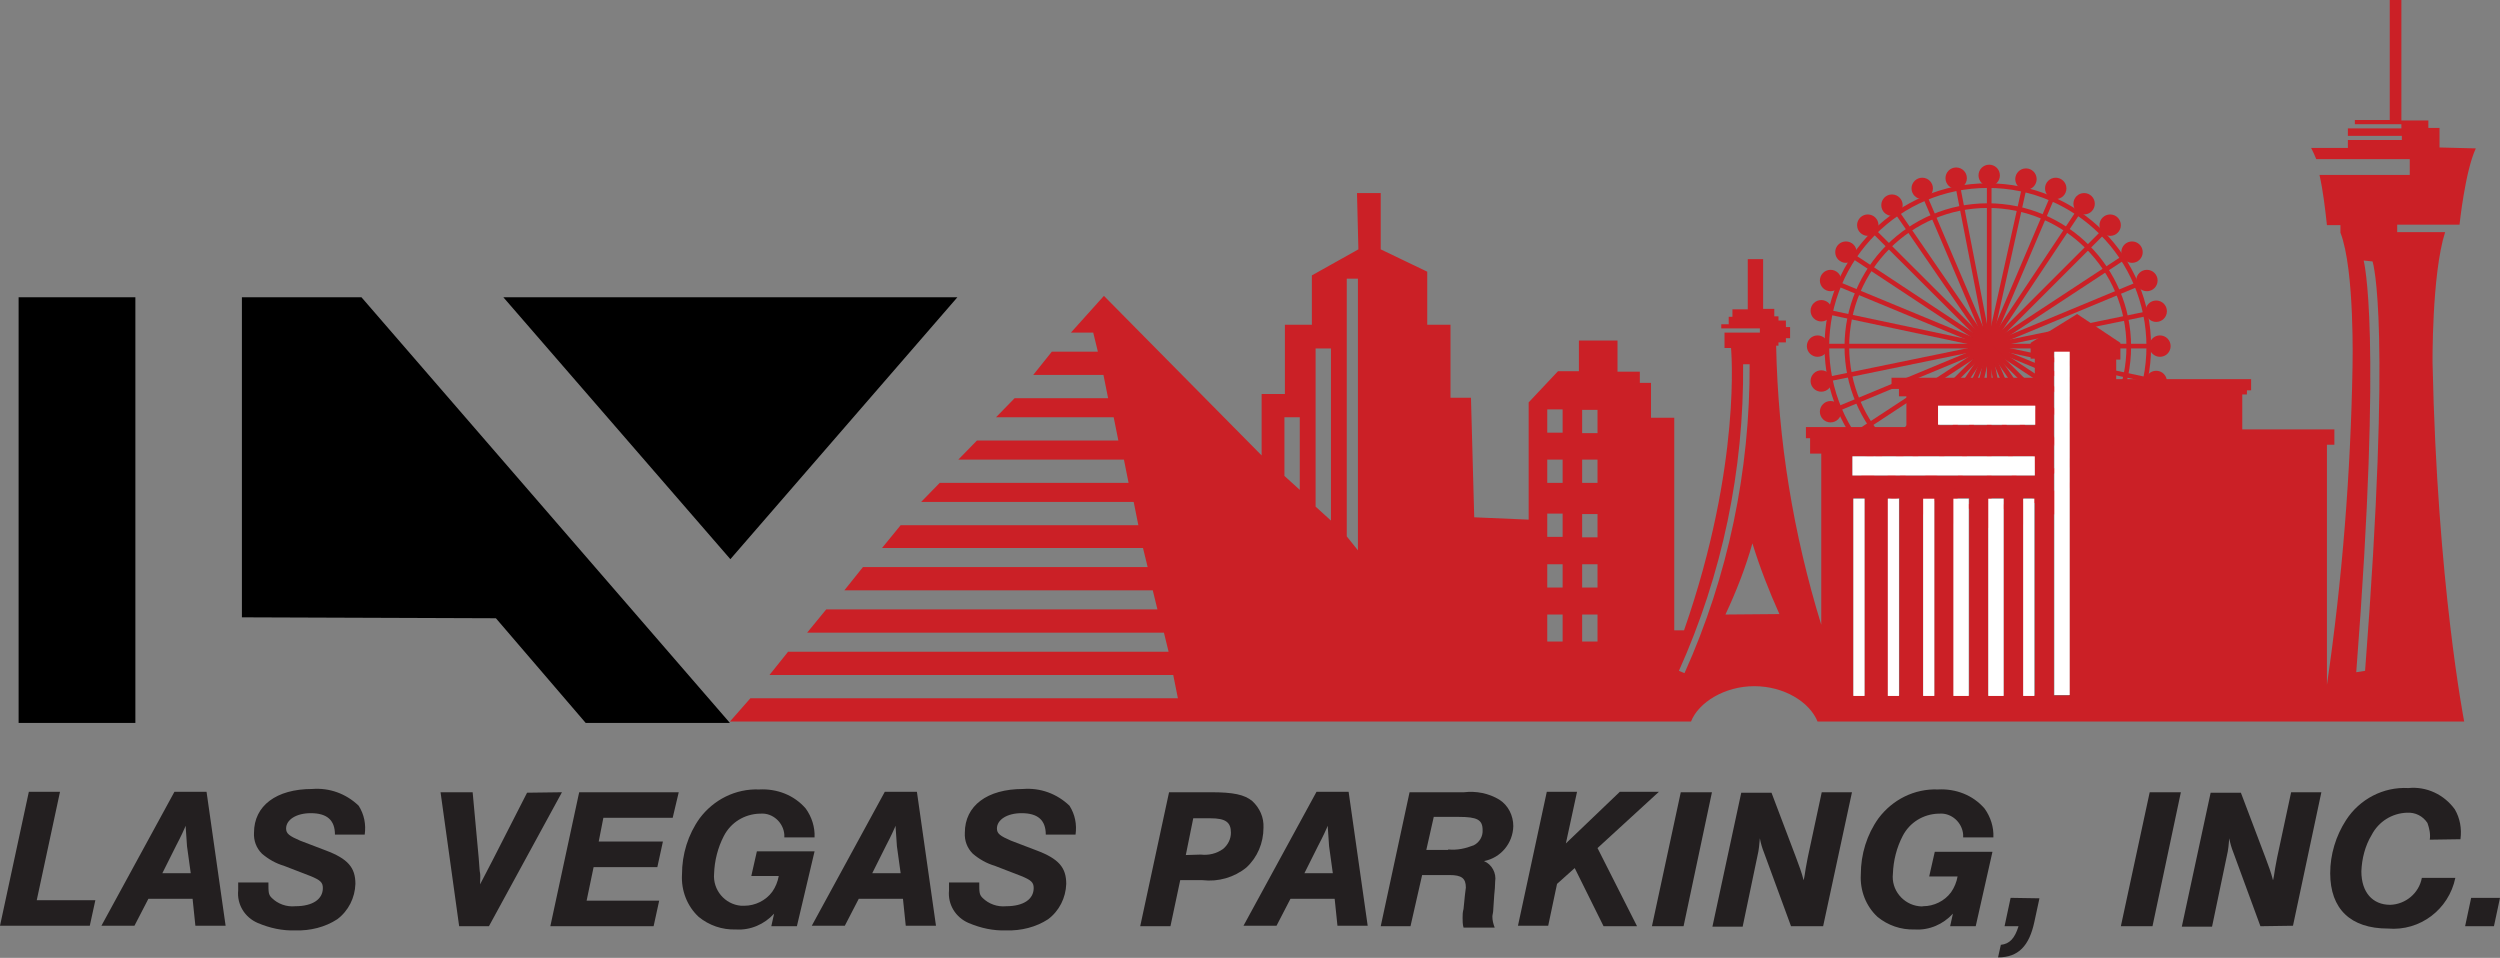 <?xml version="1.0" encoding="utf-8"?>
<!-- Generator: Adobe Illustrator 18.1.1, SVG Export Plug-In . SVG Version: 6.00 Build 0)  -->
<svg version="1.1" id="Layer_1" xmlns="http://www.w3.org/2000/svg" xmlns:xlink="http://www.w3.org/1999/xlink" x="0px" y="0px"
	 viewBox="37.3 293.1 537.4 205.9" enable-background="new 37.3 293.1 537.4 205.9" xml:space="preserve">
<rect x="37.3" y="293.1" width="537.4" height="205.9" fill="#808080" stroke="none"/>
<g>
	<path fill="#CB2026" d="M562.9,343h-10.3v-1.6H566c0,0,1.2-11.5,3.5-16.4l-7.8-0.2v-4.2h-2.4v-1.6h-5.8v-25.9H551v25.8h-7.5v0.9h10
		v0.9H542v1.6h11.6v0.9H542v1.7h-7.9c0.4,0.8,0.8,1.6,1.1,2.4h20.1v3.4h-19.4c0.8,3.6,1.2,7.2,1.6,10.8h2.9v1.6
		c3.1,8,2.6,28.8,2.6,28.8c-0.4,22.9-2.2,45.8-5.5,68.4l0,0v-51.6h1.6v-3.3h-19.8v-7.5h1V377h0.9v-2.4h-29v-4.2h0.9v-3.6l-9.3-6.2
		l-10,6.2v3.4h0.9v4.1h-30.8v2.4h1.6v1.6h1.6v6.6h-21.6v2.4h0.9v3.3h2.4v36.8c-6-19.5-9.3-39.6-9.7-60h0.5v-0.7h1.6v-0.9h0.9v-2.4
		h-0.9V362h-1.6v-0.9h-0.9v-1.6h-2.4v-10.7h-3.3v10.8h-3.3v1.6h-0.8v1.6h-1.6v0.9h8.3v0.9H408v3.3h1.4c0,0,2.4,24.9-10.1,60.7h-2.1
		v-45.7h-5v-7.5h-2.4V373H385v-6.7h-8.3v6.6h-4.5l-6.3,6.7v25.2l-11.7-0.5l-0.7-25.7h-4.4v-15.7h-5v-11.4l-10-4.8v-12.1H329
		l0.3,12.1l-10,5.6v10.6h-5.8v14.9h-5V391l-33.9-34.3l-7.1,7.9h4.8l1,4.1h-9.9l-4,5h15.1l1,5h-20.1l-4,4.1h25.3l1,5h-30.4l-4,4.1
		h35.6l1,5h-40.6l-4,4.1H281l1,5h-51.1l-4,4.9H283l1,4.1h-61.2l-4,5h66.3l1,4.1h-71.2l-4.1,5h76.7l1,4.1h-81.8l-4,5h86.8l1,5h-91.9
		l-4.4,5h206.6c1.6-4.1,7.2-7.6,13.6-7.6s11.9,3.4,13.6,7.6h139c0,0-5.8-29.7-6.8-77C560.2,371.5,560,352.1,562.9,343 M316.7,398.4
		l-3.3-3v-12.6h3.3V398.4z M323.4,405l-3.3-3v-34h3.3V405z M329.2,411.4l-2.4-3v-55.4h2.4V411.4z M373.2,431h-3.3v-5.8h3.3V431z
		 M373.2,419.4h-3.3v-5h3.3V419.4z M373.2,408.5h-3.3v-5h3.3V408.5z M373.2,396.9h-3.3v-5h3.3V396.9z M373.2,386.1h-3.3v-5h3.3
		V386.1z M380.7,431h-3.3v-5.8h3.3V431z M380.7,419.4h-3.3v-5h3.3V419.4z M380.7,408.6h-3.3v-5h3.3V408.6z M380.7,396.9h-3.3v-5h3.3
		V396.9z M380.7,386.2h-3.3v-5h3.3V386.2z M399.4,437.8l-1.2-0.5c9.3-20.7,14-43.2,13.8-65.9h1.4
		C413.5,394.2,408.8,416.9,399.4,437.8 M408.2,425.2c2.3-4.9,4.3-10,5.8-15.3c1.6,5.2,3.6,10.3,5.8,15.2L408.2,425.2z M438.1,442.6
		h-2.4v-42.4h2.4V442.6z M445.6,442.6h-2.4v-42.4h2.4V442.6z M453.1,442.6h-2.4v-42.4h2.4V442.6z M460.6,442.6h-3.3v-42.4h3.3V442.6
		z M468,442.6h-3.3v-42.4h3.3V442.6z M474.7,442.6h-2.4v-42.4h2.4V442.6z M474.7,395.3h-39.2v-4.1h39L474.7,395.3z M474.7,384.5
		h-20.7v-4.1h20.8L474.7,384.5L474.7,384.5z M482.1,442.6h-3.3v-73.8h3.3L482.1,442.6L482.1,442.6z M545.7,437.3l-1.9,0.3
		c5.7-73.7,1.6-88.3,1.6-88.5l1.9,0.2C547.5,349.9,551.4,363.2,545.7,437.3"/>
	<path fill="#231F20" d="M45.2,486.6h12.6l-1.2,5.5H37.3l6.2-28.8h6.7L45.2,486.6z"/>
	<path fill="#231F20" d="M69.2,486.3l-3,5.8h-7.1l15.7-28.8h6.9l4.1,28.8h-6.5l-0.6-5.8H69.2z M77.5,475l-0.3-4.4l-0.2,0.5l-0.5,1.1
		c-0.5,1-0.7,1.5-1.3,2.6l-3,6h6.1L77.5,475z"/>
	<path fill="#231F20" d="M109.3,472.5c0-3.1-1.7-4.6-5.2-4.6c-3.1,0-5.3,1.4-5.3,3.3c0,1.1,0.7,1.6,3,2.6l5.5,2.1
		c4.8,1.8,6.4,3.7,6.4,7.2c-0.1,3-1.5,5.8-3.9,7.6c-2.6,1.7-5.8,2.5-9,2.4c-2.8,0.1-5.5-0.5-8.1-1.6c-2.8-1.2-4.5-4-4.2-7
		c0-0.5,0-0.9,0-1.7H95c0,2.1,0,2.6,0.7,3.3c1.3,1.3,3.2,2,5.1,1.8c3.7,0,5.9-1.5,5.9-3.9c0-1.2-0.5-1.7-2.7-2.6l-5.7-2.2
		c-1.7-0.5-3.3-1.4-4.7-2.6c-1.2-1.2-1.8-2.8-1.7-4.5c0-5.8,4.8-9.4,12.5-9.4c3.7-0.3,7.3,1,10,3.6c1.2,1.9,1.6,4,1.3,6.2
		L109.3,472.5z"/>
	<path fill="#231F20" d="M158.1,463.4l-15.7,28.8H136l-4-28.8h6.9l1.3,14.1c0.2,2.6,0.2,2.9,0.3,3.3c0.1,0.5,0,1.4,0,2.4l2.7-5.2
		l7.4-14.5L158.1,463.4z"/>
	<path fill="#231F20" d="M181.9,468.9h-14.9l-1,5.1h13.8l-1.2,5.5h-13.7l-1.5,7.2h15.6l-1.2,5.5h-22.2l6.2-28.8h21.4L181.9,468.9z"
		/>
	<path fill="#231F20" d="M208.6,492.2h-5.5l0.6-2.7c-2.1,2.3-5.1,3.6-8.2,3.4c-3,0.1-5.8-0.9-8-2.7c-2.5-2.3-3.8-5.7-3.6-9.1
		c0-4.4,1.3-8.6,3.8-12.1c3-4,7.7-6.4,12.8-6.2c3.8-0.2,7.5,1.2,10,4.1c1.3,1.8,2,4,1.9,6.2h-6.5v-0.6c-0.2-2.6-2.5-4.7-5.1-4.5
		c-0.1,0-0.2,0-0.2,0c-3.3,0.1-6.2,1.9-7.7,4.8c-1.3,2.5-2,5.3-2.1,8.1c-0.3,3.5,2.3,6.6,5.8,6.9c0.2,0,0.5,0,0.7,0
		c2.3,0,4.6-1.1,6-3c0.7-1,1.2-2.2,1.4-3.4h-5.9l1.2-5.3h12.4L208.6,492.2z"/>
	<path fill="#231F20" d="M221.9,486.3l-3,5.8h-7.1l15.7-28.8h6.9l4.1,28.8H232l-0.6-5.8H221.9z M230.1,475l-0.3-4.4l-0.2,0.5
		l-0.5,1.1c-0.5,1-0.7,1.5-1.3,2.6l-3,6h6.1L230.1,475z"/>
	<path fill="#231F20" d="M262.1,472.5c0-3.1-1.7-4.6-5.2-4.6c-3.1,0-5.3,1.4-5.3,3.3c0,1.1,0.7,1.6,3,2.6l5.5,2.1
		c4.8,1.8,6.4,3.7,6.4,7.2c-0.1,3-1.5,5.8-3.9,7.6c-2.6,1.7-5.8,2.5-9,2.4c-2.8,0.1-5.5-0.5-8.1-1.6c-2.8-1.2-4.5-4-4.2-7
		c0-0.5,0-0.9,0-1.7h6.5c0,2.1,0,2.6,0.7,3.3c1.3,1.3,3.2,2,5.1,1.8c3.7,0,5.9-1.5,5.9-3.9c0-1.2-0.5-1.7-2.7-2.6l-5.7-2.2
		c-1.7-0.5-3.3-1.4-4.7-2.6c-1.2-1.2-1.8-2.8-1.7-4.5c0-5.8,4.8-9.4,12.5-9.4c3.7-0.3,7.3,1,10,3.6c1.2,1.9,1.6,4,1.3,6.2
		L262.1,472.5z"/>
	<path fill="#231F20" d="M288.9,492.2h-6.5l6.2-28.8h9c4.8,0,7.2,0.5,8.9,1.9c1.6,1.5,2.5,3.5,2.4,5.7c0,3.3-1.3,6.4-3.7,8.6
		c-2.6,2.1-6,3.1-9.4,2.7h-4.8L288.9,492.2z M295.4,476.8c1.7,0.2,3.4-0.2,4.8-1.2c1.1-0.9,1.7-2.2,1.7-3.5c0-2.3-1.2-3.1-4.4-3.1
		h-3.7l-1.6,7.9L295.4,476.8z"/>
	<path fill="#231F20" d="M314.7,486.3l-3,5.8h-7.1l15.7-28.8h6.9l4.1,28.8h-6.5l-0.6-5.8H314.7z M323,475l-0.3-4.4l-0.2,0.5
		l-0.5,1.1c-0.5,1-0.7,1.5-1.3,2.6l-3,6h6.1L323,475z"/>
	<path fill="#231F20" d="M340.5,492.2h-6.4l6.2-28.8h11.7c2.6-0.3,5.3,0.2,7.6,1.6c1.9,1.2,3,3.4,3,5.7c-0.1,3.7-2.7,6.8-6.3,7.5
		c1.7,0.7,2.7,2.6,2.4,4.4c0,0.9-0.1,1.9-0.2,2.9l-0.2,3c0,0.7-0.2,1.3-0.2,1.6c0,0.9,0.2,1.6,0.5,2.4h-6.7
		c-0.2-0.7-0.2-1.4-0.2-2.1c0-0.6,0-1.2,0.2-1.9l0.3-3c0.1-0.5,0.1-1.1,0.2-1.6c0-2-0.9-2.7-3.5-2.7H343L340.5,492.2z M348.6,475.7
		c1.9,0.2,3.7-0.2,5.5-0.9c1.2-0.6,2-1.9,1.9-3.3c0-2.2-1.2-2.8-5.1-2.8h-5.4l-1.6,7.1H348.6z"/>
	<path fill="#231F20" d="M389.2,492.2H382l-6.2-12.5l-3.8,3.4l-1.9,9h-6.5l6.2-28.8h6.5l-2.4,11.1l11.6-11.1h8.4l-13.2,12.1
		L389.2,492.2z"/>
	<path fill="#231F20" d="M399.2,492.2h-6.8l6.2-28.8h6.7L399.2,492.2z"/>
	<path fill="#231F20" d="M422.3,492.2l-5.8-15.8c-0.4-1-0.7-2-0.9-3.1c-0.1,1.2-0.2,2.5-0.5,3.7l-3.2,15.3h-6.5l6.2-28.8h6.5l5.3,14
		c0.6,1.6,1.2,3.2,1.6,4.8c0.1-0.2,0.1-0.5,0.2-0.9c0.2-1.4,0.3-1.9,0.7-4l3-14h6.5l-6.2,28.8L422.3,492.2z"/>
	<path fill="#231F20" d="M462,492.2h-5.5l0.6-2.7c-2.1,2.3-5.1,3.6-8.2,3.4c-3,0.1-5.8-0.9-8-2.7c-2.5-2.3-3.8-5.7-3.6-9.1
		c0-4.4,1.3-8.6,3.8-12.1c3-4,7.7-6.4,12.8-6.2c3.8-0.2,7.5,1.2,10,4.1c1.3,1.8,2,4,1.9,6.2h-6.5v-0.6c-0.2-2.6-2.5-4.7-5.1-4.5
		c-0.1,0-0.2,0-0.2,0c-3.3,0.1-6.2,1.9-7.7,4.8c-1.3,2.5-2,5.3-2.1,8.1c-0.4,3.5,2.2,6.6,5.6,7c0.3,0,0.6,0.1,0.9,0
		c2.3,0,4.6-1.1,6-3c0.7-1,1.2-2.2,1.4-3.4H452l1.2-5.3h12.4L462,492.2z"/>
	<path fill="#231F20" d="M475.7,486.2l-1.1,5.1c-1.1,5.1-3.4,7.6-7.8,7.6l0.6-2.7c1.9-0.2,3-1.4,3.8-4h-3l1.3-6.1L475.7,486.2z"/>
	<path fill="#231F20" d="M500,492.2h-6.8l6.2-28.8h6.7L500,492.2z"/>
	<path fill="#231F20" d="M523.2,492.2l-5.8-15.8c-0.4-1-0.7-2-0.9-3.1c-0.1,1.2-0.2,2.5-0.5,3.7l-3.2,15.3h-6.5l6.2-28.8h6.5l5.3,14
		c0.6,1.6,1.2,3.2,1.6,4.8c0.1-0.2,0.1-0.5,0.2-0.9c0.2-1.4,0.3-1.9,0.7-4l3-14h6.5l-6.1,28.7L523.2,492.2L523.2,492.2z"/>
	<path fill="#231F20" d="M559.6,473.6c0.2-1.2-0.1-2.5-0.5-3.6c-1-1.5-2.6-2.3-4.4-2.2c-3.2,0.1-6.1,1.9-7.6,4.8
		c-1.4,2.3-2.1,5.1-2.2,7.8c0,4.5,2.4,7.2,6.2,7.2c3.3-0.1,6.2-2.5,6.8-5.8h7.2c-1.4,6.8-7.6,11.5-14.5,10.9
		c-8,0-12.4-4.2-12.4-11.9c0-4,1.2-8,3.4-11.4c2.9-4.5,8-7.2,13.4-6.9c3.9-0.4,7.7,1.4,10,4.6c1.1,1.9,1.5,4.1,1.2,6.4L559.6,473.6z
		"/>
	<path fill="#231F20" d="M573.4,492.2h-6.2l1.3-6.1h6.2L573.4,492.2z"/>
	<polygon points="145.5,357 194.3,413.3 243.1,357 	"/>
	<polygon points="115,357 89.3,357 89.3,425.8 143.9,426 163.2,448.5 194.2,448.5 	"/>
	<rect x="41.3" y="357" width="25.1" height="91.5"/>
	<g>
		<circle fill="none" stroke="#CB2026" stroke-miterlimit="10" cx="464.6" cy="367.6" r="34.6"/>
		<circle fill="none" stroke="#CB2026" stroke-miterlimit="10" cx="464.6" cy="367.6" r="30.3"/>
		<circle cx="464.6" cy="367.6" r="4.2"/>
		<g>
			<line fill="none" stroke="#CB2026" stroke-miterlimit="10" x1="430.1" y1="367.5" x2="499.2" y2="367.5"/>
			<circle fill="#CB2026" cx="501.6" cy="367.5" r="2.3"/>
			<circle fill="#CB2026" cx="428" cy="367.5" r="2.3"/>
		</g>
		<g>
			<line fill="none" stroke="#CB2026" stroke-miterlimit="10" x1="472.4" y1="333.6" x2="457.4" y2="401.1"/>
			<circle fill="#CB2026" cx="456.9" cy="403.4" r="2.3"/>
			<circle fill="#CB2026" cx="472.8" cy="331.6" r="2.3"/>
		</g>
		<g>
			<line fill="none" stroke="#CB2026" stroke-miterlimit="10" x1="458.2" y1="333.4" x2="471.4" y2="401.2"/>
			<circle fill="#CB2026" cx="471.9" cy="403.6" r="2.3"/>
			<circle fill="#CB2026" cx="457.8" cy="331.4" r="2.3"/>
		</g>
		<g>
			<line fill="none" stroke="#CB2026" stroke-miterlimit="10" x1="445.2" y1="338.9" x2="484.3" y2="395.8"/>
			<circle fill="#CB2026" cx="485.7" cy="397.8" r="2.3"/>
			<circle fill="#CB2026" cx="444" cy="337.2" r="2.3"/>
		</g>
		<g>
			<line fill="none" stroke="#CB2026" stroke-miterlimit="10" x1="435.8" y1="348.3" x2="493.5" y2="386.4"/>
			<circle fill="#CB2026" cx="495.6" cy="387.8" r="2.3"/>
			<circle fill="#CB2026" cx="434.1" cy="347.3" r="2.3"/>
		</g>
		<g>
			<line fill="none" stroke="#CB2026" stroke-miterlimit="10" x1="430.8" y1="360.3" x2="498.4" y2="374.6"/>
			<circle fill="#CB2026" cx="500.8" cy="375.1" r="2.3"/>
			<circle fill="#CB2026" cx="428.8" cy="359.9" r="2.3"/>
		</g>
		<g>
			<line fill="none" stroke="#CB2026" stroke-miterlimit="10" x1="445.6" y1="396.4" x2="483.9" y2="338.9"/>
			<circle fill="#CB2026" cx="485.3" cy="336.9" r="2.3"/>
			<circle fill="#CB2026" cx="444.4" cy="398.1" r="2.3"/>
		</g>
		<g>
			<line fill="none" stroke="#CB2026" stroke-miterlimit="10" x1="430.8" y1="374.5" x2="498.5" y2="360.6"/>
			<circle fill="#CB2026" cx="500.8" cy="360" r="2.3"/>
			<circle fill="#CB2026" cx="428.8" cy="375" r="2.3"/>
		</g>
		<g>
			<line fill="none" stroke="#CB2026" stroke-miterlimit="10" x1="435.8" y1="386.6" x2="493.5" y2="348.7"/>
			<circle fill="#CB2026" cx="495.6" cy="347.3" r="2.3"/>
			<circle fill="#CB2026" cx="434.1" cy="387.7" r="2.3"/>
		</g>
		<g>
			<line fill="none" stroke="#CB2026" stroke-miterlimit="10" x1="451.2" y1="335.6" x2="478.3" y2="399.1"/>
			<circle fill="#CB2026" cx="479.2" cy="401.4" r="2.3"/>
			<circle fill="#CB2026" cx="450.5" cy="333.6" r="2.3"/>
		</g>
		<g>
			<line fill="none" stroke="#CB2026" stroke-miterlimit="10" x1="451.2" y1="399.5" x2="478.3" y2="335.9"/>
			<circle fill="#CB2026" cx="479.2" cy="333.6" r="2.3"/>
			<circle fill="#CB2026" cx="450.5" cy="401.4" r="2.3"/>
		</g>
		<g>
			<line fill="none" stroke="#CB2026" stroke-miterlimit="10" x1="432.8" y1="354.3" x2="496.6" y2="380.7"/>
			<circle fill="#CB2026" cx="498.8" cy="381.6" r="2.3"/>
			<circle fill="#CB2026" cx="430.8" cy="353.4" r="2.3"/>
		</g>
		<g>
			<line fill="none" stroke="#CB2026" stroke-miterlimit="10" x1="432.8" y1="380.8" x2="496.6" y2="354.3"/>
			<circle fill="#CB2026" cx="498.8" cy="353.4" r="2.3"/>
			<circle fill="#CB2026" cx="430.8" cy="381.6" r="2.3"/>
		</g>
		<g>
			<line fill="none" stroke="#CB2026" stroke-miterlimit="10" x1="440.3" y1="343" x2="489.2" y2="391.8"/>
			<circle fill="#CB2026" cx="490.9" cy="393.5" r="2.3"/>
			<circle fill="#CB2026" cx="438.8" cy="341.5" r="2.3"/>
		</g>
		<g>
			<line fill="none" stroke="#CB2026" stroke-miterlimit="10" x1="440.3" y1="392.1" x2="489.2" y2="343.2"/>
			<circle fill="#CB2026" cx="490.9" cy="341.5" r="2.3"/>
			<circle fill="#CB2026" cx="438.8" cy="393.5" r="2.3"/>
		</g>
		<g>
			<line fill="none" stroke="#CB2026" stroke-miterlimit="10" x1="464.9" y1="402.2" x2="464.9" y2="333.2"/>
			<circle fill="#CB2026" cx="464.9" cy="330.8" r="2.3"/>
			<circle fill="#CB2026" cx="464.9" cy="404.3" r="2.3"/>
		</g>
	</g>
	<rect x="435.5" y="391.2" fill="#FFFFFF" width="39.2" height="4.1"/>
	<rect x="453.9" y="380.3" fill="#FFFFFF" width="20.9" height="4.1"/>
	<rect x="478.9" y="368.7" fill="#FFFFFF" width="3.3" height="73.8"/>
	<rect x="472.2" y="400.3" fill="#FFFFFF" width="2.4" height="42.4"/>
	<rect x="464.7" y="400.3" fill="#FFFFFF" width="3.3" height="42.4"/>
	<rect x="457.2" y="400.3" fill="#FFFFFF" width="3.3" height="42.4"/>
	<rect x="450.7" y="400.3" fill="#FFFFFF" width="2.4" height="42.4"/>
	<rect x="443.1" y="400.3" fill="#FFFFFF" width="2.4" height="42.4"/>
	<rect x="435.7" y="400.3" fill="#FFFFFF" width="2.4" height="42.4"/>
</g>
</svg>
